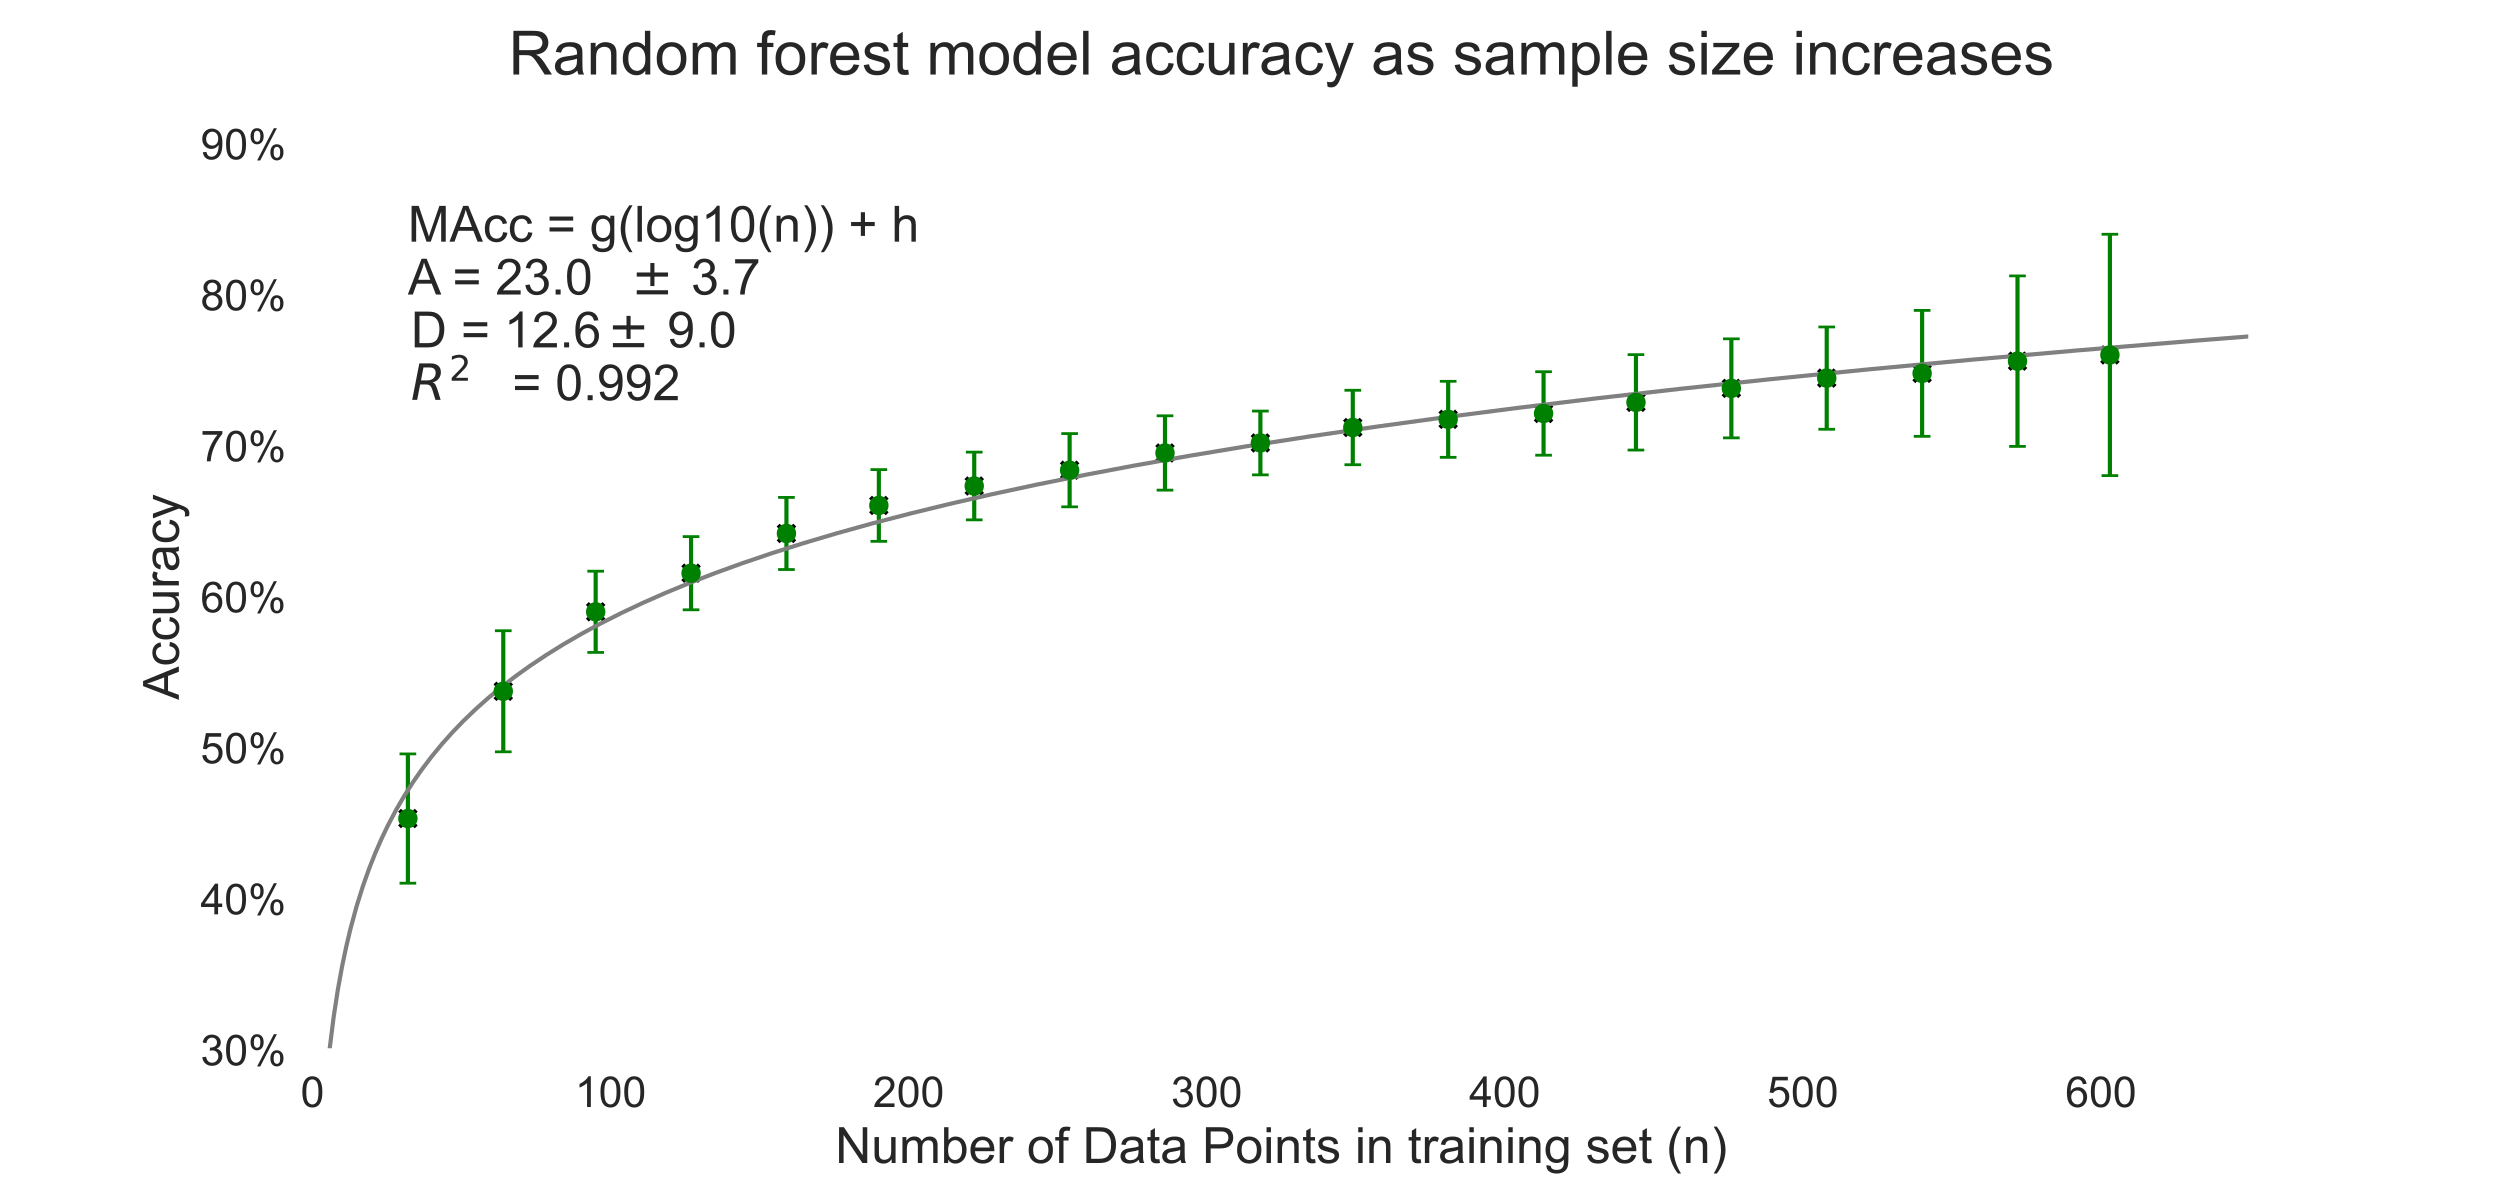 <?xml version="1.0" encoding="utf-8" standalone="no"?>
<!DOCTYPE svg PUBLIC "-//W3C//DTD SVG 1.1//EN"
  "http://www.w3.org/Graphics/SVG/1.1/DTD/svg11.dtd">
<!-- Created with matplotlib (https://matplotlib.org/) -->
<svg height="432pt" version="1.1" viewBox="0 0 900 432" width="900pt" xmlns="http://www.w3.org/2000/svg" xmlns:xlink="http://www.w3.org/1999/xlink">
 <defs>
  <style type="text/css">*{stroke-linecap:butt;stroke-linejoin:round;}</style>
 </defs>
 <g id="figure_1">
  <g id="patch_1">
   <path d="M 0 432 
L 900 432 
L 900 0 
L 0 0 
z
" style="fill:#ffffff;"/>
  </g>
  <g id="axes_1">
   <g id="patch_2">
    <path d="M 112.5 378 
L 810 378 
L 810 51.84 
L 112.5 51.84 
z
" style="fill:#ffffff;"/>
   </g>
   <g id="matplotlib.axis_1">
    <g id="xtick_1">
     <g id="line2d_1">
      <path clip-path="url(#p3b1309881a)" d="M 112.5 378 
L 112.5 51.84 
" style="fill:none;stroke:#ffffff;stroke-linecap:round;"/>
     </g>
     <g id="text_1">
      <!-- 0 -->
      <g style="fill:#262626;" transform="translate(108.218 398.523)scale(0.154 -0.154)">
       <defs>
        <path d="M 4.156 35.297 
Q 4.156 48 6.766 55.734 
Q 9.375 63.484 14.516 67.672 
Q 19.672 71.875 27.484 71.875 
Q 33.25 71.875 37.594 69.547 
Q 41.938 67.234 44.766 62.859 
Q 47.609 58.5 49.219 52.219 
Q 50.828 45.953 50.828 35.297 
Q 50.828 22.703 48.234 14.969 
Q 45.656 7.234 40.5 3 
Q 35.359 -1.219 27.484 -1.219 
Q 17.141 -1.219 11.234 6.203 
Q 4.156 15.141 4.156 35.297 
z
M 13.188 35.297 
Q 13.188 17.672 17.312 11.828 
Q 21.438 6 27.484 6 
Q 33.547 6 37.672 11.859 
Q 41.797 17.719 41.797 35.297 
Q 41.797 52.984 37.672 58.781 
Q 33.547 64.594 27.391 64.594 
Q 21.344 64.594 17.719 59.469 
Q 13.188 52.938 13.188 35.297 
z
" id="ArialMT-48"/>
       </defs>
       <use xlink:href="#ArialMT-48"/>
      </g>
     </g>
    </g>
    <g id="xtick_2">
     <g id="line2d_2">
      <path clip-path="url(#p3b1309881a)" d="M 219.808 378 
L 219.808 51.84 
" style="fill:none;stroke:#ffffff;stroke-linecap:round;"/>
     </g>
     <g id="text_2">
      <!-- 100 -->
      <g style="fill:#262626;" transform="translate(206.962 398.523)scale(0.154 -0.154)">
       <defs>
        <path d="M 37.25 0 
L 28.469 0 
L 28.469 56 
Q 25.297 52.984 20.141 49.953 
Q 14.984 46.922 10.891 45.406 
L 10.891 53.906 
Q 18.266 57.375 23.781 62.297 
Q 29.297 67.234 31.594 71.875 
L 37.25 71.875 
z
" id="ArialMT-49"/>
       </defs>
       <use xlink:href="#ArialMT-49"/>
       <use x="55.615" xlink:href="#ArialMT-48"/>
       <use x="111.23" xlink:href="#ArialMT-48"/>
      </g>
     </g>
    </g>
    <g id="xtick_3">
     <g id="line2d_3">
      <path clip-path="url(#p3b1309881a)" d="M 327.115 378 
L 327.115 51.84 
" style="fill:none;stroke:#ffffff;stroke-linecap:round;"/>
     </g>
     <g id="text_3">
      <!-- 200 -->
      <g style="fill:#262626;" transform="translate(314.27 398.523)scale(0.154 -0.154)">
       <defs>
        <path d="M 50.344 8.453 
L 50.344 0 
L 3.031 0 
Q 2.938 3.172 4.047 6.109 
Q 5.859 10.938 9.828 15.625 
Q 13.812 20.312 21.344 26.469 
Q 33.016 36.031 37.109 41.625 
Q 41.219 47.219 41.219 52.203 
Q 41.219 57.422 37.469 61 
Q 33.734 64.594 27.734 64.594 
Q 21.391 64.594 17.578 60.781 
Q 13.766 56.984 13.719 50.25 
L 4.688 51.172 
Q 5.609 61.281 11.656 66.578 
Q 17.719 71.875 27.938 71.875 
Q 38.234 71.875 44.234 66.156 
Q 50.25 60.453 50.25 52 
Q 50.25 47.703 48.484 43.547 
Q 46.734 39.406 42.656 34.812 
Q 38.578 30.219 29.109 22.219 
Q 21.188 15.578 18.938 13.203 
Q 16.703 10.844 15.234 8.453 
z
" id="ArialMT-50"/>
       </defs>
       <use xlink:href="#ArialMT-50"/>
       <use x="55.615" xlink:href="#ArialMT-48"/>
       <use x="111.23" xlink:href="#ArialMT-48"/>
      </g>
     </g>
    </g>
    <g id="xtick_4">
     <g id="line2d_4">
      <path clip-path="url(#p3b1309881a)" d="M 434.423 378 
L 434.423 51.84 
" style="fill:none;stroke:#ffffff;stroke-linecap:round;"/>
     </g>
     <g id="text_4">
      <!-- 300 -->
      <g style="fill:#262626;" transform="translate(421.577 398.523)scale(0.154 -0.154)">
       <defs>
        <path d="M 4.203 18.891 
L 12.984 20.062 
Q 14.5 12.594 18.141 9.297 
Q 21.781 6 27 6 
Q 33.203 6 37.469 10.297 
Q 41.75 14.594 41.75 20.953 
Q 41.75 27 37.797 30.922 
Q 33.844 34.859 27.734 34.859 
Q 25.25 34.859 21.531 33.891 
L 22.516 41.609 
Q 23.391 41.5 23.922 41.5 
Q 29.547 41.5 34.031 44.422 
Q 38.531 47.359 38.531 53.469 
Q 38.531 58.297 35.25 61.469 
Q 31.984 64.656 26.812 64.656 
Q 21.688 64.656 18.266 61.422 
Q 14.844 58.203 13.875 51.766 
L 5.078 53.328 
Q 6.688 62.156 12.391 67.016 
Q 18.109 71.875 26.609 71.875 
Q 32.469 71.875 37.391 69.359 
Q 42.328 66.844 44.938 62.5 
Q 47.562 58.156 47.562 53.266 
Q 47.562 48.641 45.062 44.828 
Q 42.578 41.016 37.703 38.766 
Q 44.047 37.312 47.562 32.688 
Q 51.078 28.078 51.078 21.141 
Q 51.078 11.766 44.234 5.25 
Q 37.406 -1.266 26.953 -1.266 
Q 17.531 -1.266 11.297 4.344 
Q 5.078 9.969 4.203 18.891 
z
" id="ArialMT-51"/>
       </defs>
       <use xlink:href="#ArialMT-51"/>
       <use x="55.615" xlink:href="#ArialMT-48"/>
       <use x="111.23" xlink:href="#ArialMT-48"/>
      </g>
     </g>
    </g>
    <g id="xtick_5">
     <g id="line2d_5">
      <path clip-path="url(#p3b1309881a)" d="M 541.731 378 
L 541.731 51.84 
" style="fill:none;stroke:#ffffff;stroke-linecap:round;"/>
     </g>
     <g id="text_5">
      <!-- 400 -->
      <g style="fill:#262626;" transform="translate(528.885 398.523)scale(0.154 -0.154)">
       <defs>
        <path d="M 32.328 0 
L 32.328 17.141 
L 1.266 17.141 
L 1.266 25.203 
L 33.938 71.578 
L 41.109 71.578 
L 41.109 25.203 
L 50.781 25.203 
L 50.781 17.141 
L 41.109 17.141 
L 41.109 0 
z
M 32.328 25.203 
L 32.328 57.469 
L 9.906 25.203 
z
" id="ArialMT-52"/>
       </defs>
       <use xlink:href="#ArialMT-52"/>
       <use x="55.615" xlink:href="#ArialMT-48"/>
       <use x="111.23" xlink:href="#ArialMT-48"/>
      </g>
     </g>
    </g>
    <g id="xtick_6">
     <g id="line2d_6">
      <path clip-path="url(#p3b1309881a)" d="M 649.038 378 
L 649.038 51.84 
" style="fill:none;stroke:#ffffff;stroke-linecap:round;"/>
     </g>
     <g id="text_6">
      <!-- 500 -->
      <g style="fill:#262626;" transform="translate(636.193 398.523)scale(0.154 -0.154)">
       <defs>
        <path d="M 4.156 18.75 
L 13.375 19.531 
Q 14.406 12.797 18.141 9.391 
Q 21.875 6 27.156 6 
Q 33.5 6 37.891 10.781 
Q 42.281 15.578 42.281 23.484 
Q 42.281 31 38.062 35.344 
Q 33.844 39.703 27 39.703 
Q 22.75 39.703 19.328 37.766 
Q 15.922 35.844 13.969 32.766 
L 5.719 33.844 
L 12.641 70.609 
L 48.25 70.609 
L 48.25 62.203 
L 19.672 62.203 
L 15.828 42.969 
Q 22.266 47.469 29.344 47.469 
Q 38.719 47.469 45.156 40.969 
Q 51.609 34.469 51.609 24.266 
Q 51.609 14.547 45.953 7.469 
Q 39.062 -1.219 27.156 -1.219 
Q 17.391 -1.219 11.203 4.25 
Q 5.031 9.719 4.156 18.75 
z
" id="ArialMT-53"/>
       </defs>
       <use xlink:href="#ArialMT-53"/>
       <use x="55.615" xlink:href="#ArialMT-48"/>
       <use x="111.23" xlink:href="#ArialMT-48"/>
      </g>
     </g>
    </g>
    <g id="xtick_7">
     <g id="line2d_7">
      <path clip-path="url(#p3b1309881a)" d="M 756.346 378 
L 756.346 51.84 
" style="fill:none;stroke:#ffffff;stroke-linecap:round;"/>
     </g>
     <g id="text_7">
      <!-- 600 -->
      <g style="fill:#262626;" transform="translate(743.5 398.523)scale(0.154 -0.154)">
       <defs>
        <path d="M 49.75 54.047 
L 41.016 53.375 
Q 39.844 58.547 37.703 60.891 
Q 34.125 64.656 28.906 64.656 
Q 24.703 64.656 21.531 62.312 
Q 17.391 59.281 14.984 53.469 
Q 12.594 47.656 12.5 36.922 
Q 15.672 41.75 20.266 44.094 
Q 24.859 46.438 29.891 46.438 
Q 38.672 46.438 44.844 39.969 
Q 51.031 33.5 51.031 23.25 
Q 51.031 16.5 48.125 10.719 
Q 45.219 4.938 40.141 1.859 
Q 35.062 -1.219 28.609 -1.219 
Q 17.625 -1.219 10.688 6.859 
Q 3.766 14.938 3.766 33.5 
Q 3.766 54.25 11.422 63.672 
Q 18.109 71.875 29.438 71.875 
Q 37.891 71.875 43.281 67.141 
Q 48.688 62.406 49.75 54.047 
z
M 13.875 23.188 
Q 13.875 18.656 15.797 14.5 
Q 17.719 10.359 21.188 8.172 
Q 24.656 6 28.469 6 
Q 34.031 6 38.031 10.484 
Q 42.047 14.984 42.047 22.703 
Q 42.047 30.125 38.078 34.391 
Q 34.125 38.672 28.125 38.672 
Q 22.172 38.672 18.016 34.391 
Q 13.875 30.125 13.875 23.188 
z
" id="ArialMT-54"/>
       </defs>
       <use xlink:href="#ArialMT-54"/>
       <use x="55.615" xlink:href="#ArialMT-48"/>
       <use x="111.23" xlink:href="#ArialMT-48"/>
      </g>
     </g>
    </g>
    <g id="text_8">
     <!-- Number of Data Points in training set (n) -->
     <g style="fill:#262626;" transform="translate(300.689 418.687)scale(0.18 -0.18)">
      <defs>
       <path d="M 7.625 0 
L 7.625 71.578 
L 17.328 71.578 
L 54.938 15.375 
L 54.938 71.578 
L 64.016 71.578 
L 64.016 0 
L 54.297 0 
L 16.703 56.25 
L 16.703 0 
z
" id="ArialMT-78"/>
       <path d="M 40.578 0 
L 40.578 7.625 
Q 34.516 -1.172 24.125 -1.172 
Q 19.531 -1.172 15.547 0.578 
Q 11.578 2.344 9.641 5 
Q 7.719 7.672 6.938 11.531 
Q 6.391 14.109 6.391 19.734 
L 6.391 51.859 
L 15.188 51.859 
L 15.188 23.094 
Q 15.188 16.219 15.719 13.812 
Q 16.547 10.359 19.234 8.375 
Q 21.922 6.391 25.875 6.391 
Q 29.828 6.391 33.297 8.422 
Q 36.766 10.453 38.203 13.938 
Q 39.656 17.438 39.656 24.078 
L 39.656 51.859 
L 48.438 51.859 
L 48.438 0 
z
" id="ArialMT-117"/>
       <path d="M 6.594 0 
L 6.594 51.859 
L 14.453 51.859 
L 14.453 44.578 
Q 16.891 48.391 20.938 50.703 
Q 25 53.031 30.172 53.031 
Q 35.938 53.031 39.625 50.641 
Q 43.312 48.25 44.828 43.953 
Q 50.984 53.031 60.844 53.031 
Q 68.562 53.031 72.703 48.75 
Q 76.859 44.484 76.859 35.594 
L 76.859 0 
L 68.109 0 
L 68.109 32.672 
Q 68.109 37.938 67.25 40.25 
Q 66.406 42.578 64.156 43.984 
Q 61.922 45.406 58.891 45.406 
Q 53.422 45.406 49.797 41.766 
Q 46.188 38.141 46.188 30.125 
L 46.188 0 
L 37.406 0 
L 37.406 33.688 
Q 37.406 39.547 35.25 42.469 
Q 33.109 45.406 28.219 45.406 
Q 24.516 45.406 21.359 43.453 
Q 18.219 41.5 16.797 37.734 
Q 15.375 33.984 15.375 26.906 
L 15.375 0 
z
" id="ArialMT-109"/>
       <path d="M 14.703 0 
L 6.547 0 
L 6.547 71.578 
L 15.328 71.578 
L 15.328 46.047 
Q 20.906 53.031 29.547 53.031 
Q 34.328 53.031 38.594 51.094 
Q 42.875 49.172 45.625 45.672 
Q 48.391 42.188 49.953 37.25 
Q 51.516 32.328 51.516 26.703 
Q 51.516 13.375 44.922 6.094 
Q 38.328 -1.172 29.109 -1.172 
Q 19.922 -1.172 14.703 6.5 
z
M 14.594 26.312 
Q 14.594 17 17.141 12.844 
Q 21.297 6.062 28.375 6.062 
Q 34.125 6.062 38.328 11.062 
Q 42.531 16.062 42.531 25.984 
Q 42.531 36.141 38.5 40.969 
Q 34.469 45.797 28.766 45.797 
Q 23 45.797 18.797 40.797 
Q 14.594 35.797 14.594 26.312 
z
" id="ArialMT-98"/>
       <path d="M 42.094 16.703 
L 51.172 15.578 
Q 49.031 7.625 43.219 3.219 
Q 37.406 -1.172 28.375 -1.172 
Q 17 -1.172 10.328 5.828 
Q 3.656 12.844 3.656 25.484 
Q 3.656 38.578 10.391 45.797 
Q 17.141 53.031 27.875 53.031 
Q 38.281 53.031 44.875 45.953 
Q 51.469 38.875 51.469 26.031 
Q 51.469 25.25 51.422 23.688 
L 12.75 23.688 
Q 13.234 15.141 17.578 10.594 
Q 21.922 6.062 28.422 6.062 
Q 33.25 6.062 36.672 8.594 
Q 40.094 11.141 42.094 16.703 
z
M 13.234 30.906 
L 42.188 30.906 
Q 41.609 37.453 38.875 40.719 
Q 34.672 45.797 27.984 45.797 
Q 21.922 45.797 17.797 41.75 
Q 13.672 37.703 13.234 30.906 
z
" id="ArialMT-101"/>
       <path d="M 6.5 0 
L 6.5 51.859 
L 14.406 51.859 
L 14.406 44 
Q 17.438 49.516 20 51.266 
Q 22.562 53.031 25.641 53.031 
Q 30.078 53.031 34.672 50.203 
L 31.641 42.047 
Q 28.422 43.953 25.203 43.953 
Q 22.312 43.953 20.016 42.219 
Q 17.719 40.484 16.75 37.406 
Q 15.281 32.719 15.281 27.156 
L 15.281 0 
z
" id="ArialMT-114"/>
       <path id="ArialMT-32"/>
       <path d="M 3.328 25.922 
Q 3.328 40.328 11.328 47.266 
Q 18.016 53.031 27.641 53.031 
Q 38.328 53.031 45.109 46.016 
Q 51.906 39.016 51.906 26.656 
Q 51.906 16.656 48.906 10.906 
Q 45.906 5.172 40.156 2 
Q 34.422 -1.172 27.641 -1.172 
Q 16.75 -1.172 10.031 5.812 
Q 3.328 12.797 3.328 25.922 
z
M 12.359 25.922 
Q 12.359 15.969 16.703 11.016 
Q 21.047 6.062 27.641 6.062 
Q 34.188 6.062 38.531 11.031 
Q 42.875 16.016 42.875 26.219 
Q 42.875 35.844 38.5 40.797 
Q 34.125 45.75 27.641 45.75 
Q 21.047 45.75 16.703 40.812 
Q 12.359 35.891 12.359 25.922 
z
" id="ArialMT-111"/>
       <path d="M 8.688 0 
L 8.688 45.016 
L 0.922 45.016 
L 0.922 51.859 
L 8.688 51.859 
L 8.688 57.375 
Q 8.688 62.594 9.625 65.141 
Q 10.891 68.562 14.078 70.672 
Q 17.281 72.797 23.047 72.797 
Q 26.766 72.797 31.25 71.922 
L 29.938 64.266 
Q 27.203 64.75 24.75 64.75 
Q 20.75 64.75 19.094 63.031 
Q 17.438 61.328 17.438 56.641 
L 17.438 51.859 
L 27.547 51.859 
L 27.547 45.016 
L 17.438 45.016 
L 17.438 0 
z
" id="ArialMT-102"/>
       <path d="M 7.719 0 
L 7.719 71.578 
L 32.375 71.578 
Q 40.719 71.578 45.125 70.562 
Q 51.266 69.141 55.609 65.438 
Q 61.281 60.641 64.078 53.188 
Q 66.891 45.75 66.891 36.188 
Q 66.891 28.031 64.984 21.734 
Q 63.094 15.438 60.109 11.297 
Q 57.125 7.172 53.578 4.797 
Q 50.047 2.438 45.047 1.219 
Q 40.047 0 33.547 0 
z
M 17.188 8.453 
L 32.469 8.453 
Q 39.547 8.453 43.578 9.766 
Q 47.609 11.078 50 13.484 
Q 53.375 16.844 55.25 22.531 
Q 57.125 28.219 57.125 36.328 
Q 57.125 47.562 53.438 53.594 
Q 49.75 59.625 44.484 61.672 
Q 40.672 63.141 32.234 63.141 
L 17.188 63.141 
z
" id="ArialMT-68"/>
       <path d="M 40.438 6.391 
Q 35.547 2.25 31.031 0.531 
Q 26.516 -1.172 21.344 -1.172 
Q 12.797 -1.172 8.203 3 
Q 3.609 7.172 3.609 13.672 
Q 3.609 17.484 5.344 20.625 
Q 7.078 23.781 9.891 25.688 
Q 12.703 27.594 16.219 28.562 
Q 18.797 29.25 24.031 29.891 
Q 34.672 31.156 39.703 32.906 
Q 39.75 34.719 39.75 35.203 
Q 39.75 40.578 37.25 42.781 
Q 33.891 45.75 27.25 45.75 
Q 21.047 45.75 18.094 43.578 
Q 15.141 41.406 13.719 35.891 
L 5.125 37.062 
Q 6.297 42.578 8.984 45.969 
Q 11.672 49.359 16.75 51.188 
Q 21.828 53.031 28.516 53.031 
Q 35.156 53.031 39.297 51.469 
Q 43.453 49.906 45.406 47.531 
Q 47.359 45.172 48.141 41.547 
Q 48.578 39.312 48.578 33.453 
L 48.578 21.734 
Q 48.578 9.469 49.141 6.219 
Q 49.703 2.984 51.375 0 
L 42.188 0 
Q 40.828 2.734 40.438 6.391 
z
M 39.703 26.031 
Q 34.906 24.078 25.344 22.703 
Q 19.922 21.922 17.672 20.938 
Q 15.438 19.969 14.203 18.094 
Q 12.984 16.219 12.984 13.922 
Q 12.984 10.406 15.641 8.062 
Q 18.312 5.719 23.438 5.719 
Q 28.516 5.719 32.469 7.938 
Q 36.422 10.156 38.281 14.016 
Q 39.703 17 39.703 22.797 
z
" id="ArialMT-97"/>
       <path d="M 25.781 7.859 
L 27.047 0.094 
Q 23.344 -0.688 20.406 -0.688 
Q 15.625 -0.688 12.984 0.828 
Q 10.359 2.344 9.281 4.812 
Q 8.203 7.281 8.203 15.188 
L 8.203 45.016 
L 1.766 45.016 
L 1.766 51.859 
L 8.203 51.859 
L 8.203 64.703 
L 16.938 69.969 
L 16.938 51.859 
L 25.781 51.859 
L 25.781 45.016 
L 16.938 45.016 
L 16.938 14.703 
Q 16.938 10.938 17.406 9.859 
Q 17.875 8.797 18.922 8.156 
Q 19.969 7.516 21.922 7.516 
Q 23.391 7.516 25.781 7.859 
z
" id="ArialMT-116"/>
       <path d="M 7.719 0 
L 7.719 71.578 
L 34.719 71.578 
Q 41.844 71.578 45.609 70.906 
Q 50.875 70.016 54.438 67.547 
Q 58.016 65.094 60.188 60.641 
Q 62.359 56.203 62.359 50.875 
Q 62.359 41.75 56.547 35.422 
Q 50.734 29.109 35.547 29.109 
L 17.188 29.109 
L 17.188 0 
z
M 17.188 37.547 
L 35.688 37.547 
Q 44.875 37.547 48.734 40.969 
Q 52.594 44.391 52.594 50.594 
Q 52.594 55.078 50.312 58.266 
Q 48.047 61.469 44.344 62.5 
Q 41.938 63.141 35.5 63.141 
L 17.188 63.141 
z
" id="ArialMT-80"/>
       <path d="M 6.641 61.469 
L 6.641 71.578 
L 15.438 71.578 
L 15.438 61.469 
z
M 6.641 0 
L 6.641 51.859 
L 15.438 51.859 
L 15.438 0 
z
" id="ArialMT-105"/>
       <path d="M 6.594 0 
L 6.594 51.859 
L 14.5 51.859 
L 14.5 44.484 
Q 20.219 53.031 31 53.031 
Q 35.688 53.031 39.625 51.344 
Q 43.562 49.656 45.516 46.922 
Q 47.469 44.188 48.25 40.438 
Q 48.734 37.984 48.734 31.891 
L 48.734 0 
L 39.938 0 
L 39.938 31.547 
Q 39.938 36.922 38.906 39.578 
Q 37.891 42.234 35.281 43.812 
Q 32.672 45.406 29.156 45.406 
Q 23.531 45.406 19.453 41.844 
Q 15.375 38.281 15.375 28.328 
L 15.375 0 
z
" id="ArialMT-110"/>
       <path d="M 3.078 15.484 
L 11.766 16.844 
Q 12.5 11.625 15.844 8.844 
Q 19.188 6.062 25.203 6.062 
Q 31.25 6.062 34.172 8.516 
Q 37.109 10.984 37.109 14.312 
Q 37.109 17.281 34.516 19 
Q 32.719 20.172 25.531 21.969 
Q 15.875 24.422 12.141 26.203 
Q 8.406 27.984 6.469 31.125 
Q 4.547 34.281 4.547 38.094 
Q 4.547 41.547 6.125 44.5 
Q 7.719 47.469 10.453 49.422 
Q 12.5 50.922 16.031 51.969 
Q 19.578 53.031 23.641 53.031 
Q 29.734 53.031 34.344 51.266 
Q 38.969 49.516 41.156 46.5 
Q 43.359 43.5 44.188 38.484 
L 35.594 37.312 
Q 35.016 41.312 32.203 43.547 
Q 29.391 45.797 24.266 45.797 
Q 18.219 45.797 15.625 43.797 
Q 13.031 41.797 13.031 39.109 
Q 13.031 37.406 14.109 36.031 
Q 15.188 34.625 17.484 33.688 
Q 18.797 33.203 25.25 31.453 
Q 34.578 28.953 38.25 27.359 
Q 41.938 25.781 44.031 22.75 
Q 46.141 19.734 46.141 15.234 
Q 46.141 10.844 43.578 6.953 
Q 41.016 3.078 36.172 0.953 
Q 31.344 -1.172 25.25 -1.172 
Q 15.141 -1.172 9.844 3.031 
Q 4.547 7.234 3.078 15.484 
z
" id="ArialMT-115"/>
       <path d="M 4.984 -4.297 
L 13.531 -5.562 
Q 14.062 -9.516 16.5 -11.328 
Q 19.781 -13.766 25.438 -13.766 
Q 31.547 -13.766 34.859 -11.328 
Q 38.188 -8.891 39.359 -4.5 
Q 40.047 -1.812 39.984 6.781 
Q 34.234 0 25.641 0 
Q 14.938 0 9.078 7.719 
Q 3.219 15.438 3.219 26.219 
Q 3.219 33.641 5.906 39.906 
Q 8.594 46.188 13.688 49.609 
Q 18.797 53.031 25.688 53.031 
Q 34.859 53.031 40.828 45.609 
L 40.828 51.859 
L 48.922 51.859 
L 48.922 7.031 
Q 48.922 -5.078 46.453 -10.125 
Q 44 -15.188 38.641 -18.109 
Q 33.297 -21.047 25.484 -21.047 
Q 16.219 -21.047 10.5 -16.875 
Q 4.781 -12.703 4.984 -4.297 
z
M 12.25 26.859 
Q 12.25 16.656 16.297 11.969 
Q 20.359 7.281 26.469 7.281 
Q 32.516 7.281 36.609 11.938 
Q 40.719 16.609 40.719 26.562 
Q 40.719 36.078 36.5 40.906 
Q 32.281 45.75 26.312 45.75 
Q 20.453 45.75 16.344 40.984 
Q 12.25 36.234 12.25 26.859 
z
" id="ArialMT-103"/>
       <path d="M 23.391 -21.047 
Q 16.109 -11.859 11.078 0.438 
Q 6.062 12.75 6.062 25.922 
Q 6.062 37.547 9.812 48.188 
Q 14.203 60.547 23.391 72.797 
L 29.688 72.797 
Q 23.781 62.641 21.875 58.297 
Q 18.891 51.562 17.188 44.234 
Q 15.094 35.109 15.094 25.875 
Q 15.094 2.391 29.688 -21.047 
z
" id="ArialMT-40"/>
       <path d="M 12.359 -21.047 
L 6.062 -21.047 
Q 20.656 2.391 20.656 25.875 
Q 20.656 35.062 18.562 44.094 
Q 16.891 51.422 13.922 58.156 
Q 12.016 62.547 6.062 72.797 
L 12.359 72.797 
Q 21.531 60.547 25.922 48.188 
Q 29.688 37.547 29.688 25.922 
Q 29.688 12.75 24.625 0.438 
Q 19.578 -11.859 12.359 -21.047 
z
" id="ArialMT-41"/>
      </defs>
      <use xlink:href="#ArialMT-78"/>
      <use x="72.217" xlink:href="#ArialMT-117"/>
      <use x="127.832" xlink:href="#ArialMT-109"/>
      <use x="211.133" xlink:href="#ArialMT-98"/>
      <use x="266.748" xlink:href="#ArialMT-101"/>
      <use x="322.363" xlink:href="#ArialMT-114"/>
      <use x="355.664" xlink:href="#ArialMT-32"/>
      <use x="383.447" xlink:href="#ArialMT-111"/>
      <use x="439.062" xlink:href="#ArialMT-102"/>
      <use x="466.846" xlink:href="#ArialMT-32"/>
      <use x="494.629" xlink:href="#ArialMT-68"/>
      <use x="566.846" xlink:href="#ArialMT-97"/>
      <use x="622.461" xlink:href="#ArialMT-116"/>
      <use x="650.244" xlink:href="#ArialMT-97"/>
      <use x="705.859" xlink:href="#ArialMT-32"/>
      <use x="733.643" xlink:href="#ArialMT-80"/>
      <use x="800.342" xlink:href="#ArialMT-111"/>
      <use x="855.957" xlink:href="#ArialMT-105"/>
      <use x="878.174" xlink:href="#ArialMT-110"/>
      <use x="933.789" xlink:href="#ArialMT-116"/>
      <use x="961.572" xlink:href="#ArialMT-115"/>
      <use x="1011.572" xlink:href="#ArialMT-32"/>
      <use x="1039.355" xlink:href="#ArialMT-105"/>
      <use x="1061.572" xlink:href="#ArialMT-110"/>
      <use x="1117.188" xlink:href="#ArialMT-32"/>
      <use x="1144.971" xlink:href="#ArialMT-116"/>
      <use x="1172.754" xlink:href="#ArialMT-114"/>
      <use x="1206.055" xlink:href="#ArialMT-97"/>
      <use x="1261.67" xlink:href="#ArialMT-105"/>
      <use x="1283.887" xlink:href="#ArialMT-110"/>
      <use x="1339.502" xlink:href="#ArialMT-105"/>
      <use x="1361.719" xlink:href="#ArialMT-110"/>
      <use x="1417.334" xlink:href="#ArialMT-103"/>
      <use x="1472.949" xlink:href="#ArialMT-32"/>
      <use x="1500.732" xlink:href="#ArialMT-115"/>
      <use x="1550.732" xlink:href="#ArialMT-101"/>
      <use x="1606.348" xlink:href="#ArialMT-116"/>
      <use x="1634.131" xlink:href="#ArialMT-32"/>
      <use x="1661.914" xlink:href="#ArialMT-40"/>
      <use x="1695.215" xlink:href="#ArialMT-110"/>
      <use x="1750.83" xlink:href="#ArialMT-41"/>
     </g>
    </g>
   </g>
   <g id="matplotlib.axis_2">
    <g id="ytick_1">
     <g id="line2d_8">
      <path clip-path="url(#p3b1309881a)" d="M 112.5 378 
L 810 378 
" style="fill:none;stroke:#ffffff;stroke-linecap:round;"/>
     </g>
     <g id="text_9">
      <!-- 30% -->
      <g style="fill:#262626;" transform="translate(72.178 383.512)scale(0.154 -0.154)">
       <defs>
        <path d="M 5.812 54.391 
Q 5.812 62.062 9.672 67.422 
Q 13.531 72.797 20.844 72.797 
Q 27.594 72.797 32 67.984 
Q 36.422 63.188 36.422 53.859 
Q 36.422 44.781 31.953 39.875 
Q 27.484 34.969 20.953 34.969 
Q 14.453 34.969 10.125 39.797 
Q 5.812 44.625 5.812 54.391 
z
M 21.094 66.75 
Q 17.828 66.75 15.656 63.906 
Q 13.484 61.078 13.484 53.516 
Q 13.484 46.625 15.672 43.812 
Q 17.875 41.016 21.094 41.016 
Q 24.422 41.016 26.594 43.844 
Q 28.766 46.688 28.766 54.203 
Q 28.766 61.141 26.562 63.938 
Q 24.359 66.75 21.094 66.75 
z
M 21.141 -2.641 
L 60.297 72.797 
L 67.438 72.797 
L 28.422 -2.641 
z
M 52.094 16.797 
Q 52.094 24.516 55.953 29.859 
Q 59.812 35.203 67.188 35.203 
Q 73.922 35.203 78.344 30.391 
Q 82.766 25.594 82.766 16.266 
Q 82.766 7.172 78.297 2.266 
Q 73.828 -2.641 67.234 -2.641 
Q 60.75 -2.641 56.422 2.219 
Q 52.094 7.078 52.094 16.797 
z
M 67.438 29.156 
Q 64.109 29.156 61.938 26.312 
Q 59.766 23.484 59.766 15.922 
Q 59.766 9.078 61.953 6.25 
Q 64.156 3.422 67.391 3.422 
Q 70.75 3.422 72.922 6.25 
Q 75.094 9.078 75.094 16.609 
Q 75.094 23.531 72.891 26.344 
Q 70.703 29.156 67.438 29.156 
z
" id="ArialMT-37"/>
       </defs>
       <use xlink:href="#ArialMT-51"/>
       <use x="55.615" xlink:href="#ArialMT-48"/>
       <use x="111.23" xlink:href="#ArialMT-37"/>
      </g>
     </g>
    </g>
    <g id="ytick_2">
     <g id="line2d_9">
      <path clip-path="url(#p3b1309881a)" d="M 112.5 323.64 
L 810 323.64 
" style="fill:none;stroke:#ffffff;stroke-linecap:round;"/>
     </g>
     <g id="text_10">
      <!-- 40% -->
      <g style="fill:#262626;" transform="translate(72.178 329.152)scale(0.154 -0.154)">
       <use xlink:href="#ArialMT-52"/>
       <use x="55.615" xlink:href="#ArialMT-48"/>
       <use x="111.23" xlink:href="#ArialMT-37"/>
      </g>
     </g>
    </g>
    <g id="ytick_3">
     <g id="line2d_10">
      <path clip-path="url(#p3b1309881a)" d="M 112.5 269.28 
L 810 269.28 
" style="fill:none;stroke:#ffffff;stroke-linecap:round;"/>
     </g>
     <g id="text_11">
      <!-- 50% -->
      <g style="fill:#262626;" transform="translate(72.178 274.792)scale(0.154 -0.154)">
       <use xlink:href="#ArialMT-53"/>
       <use x="55.615" xlink:href="#ArialMT-48"/>
       <use x="111.23" xlink:href="#ArialMT-37"/>
      </g>
     </g>
    </g>
    <g id="ytick_4">
     <g id="line2d_11">
      <path clip-path="url(#p3b1309881a)" d="M 112.5 214.92 
L 810 214.92 
" style="fill:none;stroke:#ffffff;stroke-linecap:round;"/>
     </g>
     <g id="text_12">
      <!-- 60% -->
      <g style="fill:#262626;" transform="translate(72.178 220.432)scale(0.154 -0.154)">
       <use xlink:href="#ArialMT-54"/>
       <use x="55.615" xlink:href="#ArialMT-48"/>
       <use x="111.23" xlink:href="#ArialMT-37"/>
      </g>
     </g>
    </g>
    <g id="ytick_5">
     <g id="line2d_12">
      <path clip-path="url(#p3b1309881a)" d="M 112.5 160.56 
L 810 160.56 
" style="fill:none;stroke:#ffffff;stroke-linecap:round;"/>
     </g>
     <g id="text_13">
      <!-- 70% -->
      <g style="fill:#262626;" transform="translate(72.178 166.072)scale(0.154 -0.154)">
       <defs>
        <path d="M 4.734 62.203 
L 4.734 70.656 
L 51.078 70.656 
L 51.078 63.812 
Q 44.234 56.547 37.516 44.484 
Q 30.812 32.422 27.156 19.672 
Q 24.516 10.688 23.781 0 
L 14.75 0 
Q 14.891 8.453 18.062 20.406 
Q 21.234 32.375 27.172 43.484 
Q 33.109 54.594 39.797 62.203 
z
" id="ArialMT-55"/>
       </defs>
       <use xlink:href="#ArialMT-55"/>
       <use x="55.615" xlink:href="#ArialMT-48"/>
       <use x="111.23" xlink:href="#ArialMT-37"/>
      </g>
     </g>
    </g>
    <g id="ytick_6">
     <g id="line2d_13">
      <path clip-path="url(#p3b1309881a)" d="M 112.5 106.2 
L 810 106.2 
" style="fill:none;stroke:#ffffff;stroke-linecap:round;"/>
     </g>
     <g id="text_14">
      <!-- 80% -->
      <g style="fill:#262626;" transform="translate(72.178 111.712)scale(0.154 -0.154)">
       <defs>
        <path d="M 17.672 38.812 
Q 12.203 40.828 9.562 44.531 
Q 6.938 48.25 6.938 53.422 
Q 6.938 61.234 12.547 66.547 
Q 18.172 71.875 27.484 71.875 
Q 36.859 71.875 42.578 66.422 
Q 48.297 60.984 48.297 53.172 
Q 48.297 48.188 45.672 44.5 
Q 43.062 40.828 37.75 38.812 
Q 44.344 36.672 47.781 31.875 
Q 51.219 27.094 51.219 20.453 
Q 51.219 11.281 44.719 5.031 
Q 38.234 -1.219 27.641 -1.219 
Q 17.047 -1.219 10.547 5.047 
Q 4.047 11.328 4.047 20.703 
Q 4.047 27.688 7.594 32.391 
Q 11.141 37.109 17.672 38.812 
z
M 15.922 53.719 
Q 15.922 48.641 19.188 45.406 
Q 22.469 42.188 27.688 42.188 
Q 32.766 42.188 36.016 45.375 
Q 39.266 48.578 39.266 53.219 
Q 39.266 58.062 35.906 61.359 
Q 32.562 64.656 27.594 64.656 
Q 22.562 64.656 19.234 61.422 
Q 15.922 58.203 15.922 53.719 
z
M 13.094 20.656 
Q 13.094 16.891 14.875 13.375 
Q 16.656 9.859 20.172 7.922 
Q 23.688 6 27.734 6 
Q 34.031 6 38.125 10.047 
Q 42.234 14.109 42.234 20.359 
Q 42.234 26.703 38.016 30.859 
Q 33.797 35.016 27.438 35.016 
Q 21.234 35.016 17.156 30.906 
Q 13.094 26.812 13.094 20.656 
z
" id="ArialMT-56"/>
       </defs>
       <use xlink:href="#ArialMT-56"/>
       <use x="55.615" xlink:href="#ArialMT-48"/>
       <use x="111.23" xlink:href="#ArialMT-37"/>
      </g>
     </g>
    </g>
    <g id="ytick_7">
     <g id="line2d_14">
      <path clip-path="url(#p3b1309881a)" d="M 112.5 51.84 
L 810 51.84 
" style="fill:none;stroke:#ffffff;stroke-linecap:round;"/>
     </g>
     <g id="text_15">
      <!-- 90% -->
      <g style="fill:#262626;" transform="translate(72.178 57.352)scale(0.154 -0.154)">
       <defs>
        <path d="M 5.469 16.547 
L 13.922 17.328 
Q 14.984 11.375 18.016 8.688 
Q 21.047 6 25.781 6 
Q 29.828 6 32.875 7.859 
Q 35.938 9.719 37.891 12.812 
Q 39.844 15.922 41.156 21.188 
Q 42.484 26.469 42.484 31.938 
Q 42.484 32.516 42.438 33.688 
Q 39.797 29.5 35.234 26.875 
Q 30.672 24.266 25.344 24.266 
Q 16.453 24.266 10.297 30.703 
Q 4.156 37.156 4.156 47.703 
Q 4.156 58.594 10.578 65.234 
Q 17 71.875 26.656 71.875 
Q 33.641 71.875 39.422 68.109 
Q 45.219 64.359 48.219 57.391 
Q 51.219 50.438 51.219 37.25 
Q 51.219 23.531 48.234 15.406 
Q 45.266 7.281 39.375 3.031 
Q 33.5 -1.219 25.594 -1.219 
Q 17.188 -1.219 11.859 3.438 
Q 6.547 8.109 5.469 16.547 
z
M 41.453 48.141 
Q 41.453 55.719 37.422 60.156 
Q 33.406 64.594 27.734 64.594 
Q 21.875 64.594 17.531 59.812 
Q 13.188 55.031 13.188 47.406 
Q 13.188 40.578 17.312 36.297 
Q 21.438 32.031 27.484 32.031 
Q 33.594 32.031 37.516 36.297 
Q 41.453 40.578 41.453 48.141 
z
" id="ArialMT-57"/>
       </defs>
       <use xlink:href="#ArialMT-57"/>
       <use x="55.615" xlink:href="#ArialMT-48"/>
       <use x="111.23" xlink:href="#ArialMT-37"/>
      </g>
     </g>
    </g>
    <g id="text_16">
     <!-- Accuracy -->
     <g style="fill:#262626;" transform="translate(64.39 251.93)rotate(-90)scale(0.18 -0.18)">
      <defs>
       <path d="M -0.141 0 
L 27.344 71.578 
L 37.547 71.578 
L 66.844 0 
L 56.062 0 
L 47.703 21.688 
L 17.781 21.688 
L 9.906 0 
z
M 20.516 29.391 
L 44.781 29.391 
L 37.312 49.219 
Q 33.891 58.25 32.234 64.062 
Q 30.859 57.172 28.375 50.391 
z
" id="ArialMT-65"/>
       <path d="M 40.438 19 
L 49.078 17.875 
Q 47.656 8.938 41.812 3.875 
Q 35.984 -1.172 27.484 -1.172 
Q 16.844 -1.172 10.375 5.781 
Q 3.906 12.75 3.906 25.734 
Q 3.906 34.125 6.688 40.422 
Q 9.469 46.734 15.156 49.875 
Q 20.844 53.031 27.547 53.031 
Q 35.984 53.031 41.359 48.75 
Q 46.734 44.484 48.25 36.625 
L 39.703 35.297 
Q 38.484 40.531 35.375 43.156 
Q 32.281 45.797 27.875 45.797 
Q 21.234 45.797 17.078 41.031 
Q 12.938 36.281 12.938 25.984 
Q 12.938 15.531 16.938 10.797 
Q 20.953 6.062 27.391 6.062 
Q 32.562 6.062 36.031 9.234 
Q 39.5 12.406 40.438 19 
z
" id="ArialMT-99"/>
       <path d="M 6.203 -19.969 
L 5.219 -11.719 
Q 8.109 -12.5 10.25 -12.5 
Q 13.188 -12.5 14.938 -11.516 
Q 16.703 -10.547 17.828 -8.797 
Q 18.656 -7.469 20.516 -2.25 
Q 20.75 -1.516 21.297 -0.094 
L 1.609 51.859 
L 11.078 51.859 
L 21.875 21.828 
Q 23.969 16.109 25.641 9.812 
Q 27.156 15.875 29.25 21.625 
L 40.328 51.859 
L 49.125 51.859 
L 29.391 -0.875 
Q 26.219 -9.422 24.469 -12.641 
Q 22.125 -17 19.094 -19.016 
Q 16.062 -21.047 11.859 -21.047 
Q 9.328 -21.047 6.203 -19.969 
z
" id="ArialMT-121"/>
      </defs>
      <use xlink:href="#ArialMT-65"/>
      <use x="66.699" xlink:href="#ArialMT-99"/>
      <use x="116.699" xlink:href="#ArialMT-99"/>
      <use x="166.699" xlink:href="#ArialMT-117"/>
      <use x="222.314" xlink:href="#ArialMT-114"/>
      <use x="255.615" xlink:href="#ArialMT-97"/>
      <use x="311.23" xlink:href="#ArialMT-99"/>
      <use x="361.23" xlink:href="#ArialMT-121"/>
     </g>
    </g>
   </g>
   <g id="PathCollection_1">
    <defs>
     <path d="M -3 3 
L 3 -3 
M -3 -3 
L 3 3 
" id="m624553578b" style="stroke:#000000;stroke-width:1.5;"/>
    </defs>
    <g clip-path="url(#p3b1309881a)">
     <use style="stroke:#000000;stroke-width:1.5;" x="146.838" xlink:href="#m624553578b" y="294.675"/>
     <use style="stroke:#000000;stroke-width:1.5;" x="181.177" xlink:href="#m624553578b" y="248.859"/>
     <use style="stroke:#000000;stroke-width:1.5;" x="214.442" xlink:href="#m624553578b" y="220.255"/>
     <use style="stroke:#000000;stroke-width:1.5;" x="248.781" xlink:href="#m624553578b" y="206.349"/>
     <use style="stroke:#000000;stroke-width:1.5;" x="283.119" xlink:href="#m624553578b" y="192.045"/>
     <use style="stroke:#000000;stroke-width:1.5;" x="316.385" xlink:href="#m624553578b" y="181.962"/>
     <use style="stroke:#000000;stroke-width:1.5;" x="350.723" xlink:href="#m624553578b" y="174.959"/>
     <use style="stroke:#000000;stroke-width:1.5;" x="385.062" xlink:href="#m624553578b" y="169.278"/>
     <use style="stroke:#000000;stroke-width:1.5;" x="419.4" xlink:href="#m624553578b" y="163.068"/>
     <use style="stroke:#000000;stroke-width:1.5;" x="453.738" xlink:href="#m624553578b" y="159.463"/>
     <use style="stroke:#000000;stroke-width:1.5;" x="487.004" xlink:href="#m624553578b" y="153.908"/>
     <use style="stroke:#000000;stroke-width:1.5;" x="521.342" xlink:href="#m624553578b" y="150.951"/>
     <use style="stroke:#000000;stroke-width:1.5;" x="555.681" xlink:href="#m624553578b" y="148.855"/>
     <use style="stroke:#000000;stroke-width:1.5;" x="588.946" xlink:href="#m624553578b" y="144.85"/>
     <use style="stroke:#000000;stroke-width:1.5;" x="623.285" xlink:href="#m624553578b" y="139.807"/>
     <use style="stroke:#000000;stroke-width:1.5;" x="657.623" xlink:href="#m624553578b" y="136.119"/>
     <use style="stroke:#000000;stroke-width:1.5;" x="691.962" xlink:href="#m624553578b" y="134.41"/>
     <use style="stroke:#000000;stroke-width:1.5;" x="726.3" xlink:href="#m624553578b" y="130.015"/>
     <use style="stroke:#000000;stroke-width:1.5;" x="759.565" xlink:href="#m624553578b" y="127.774"/>
    </g>
   </g>
   <g id="LineCollection_1">
    <path clip-path="url(#p3b1309881a)" d="M 146.838 317.948 
L 146.838 271.403 
" style="fill:none;stroke:#008000;stroke-width:1.5;"/>
    <path clip-path="url(#p3b1309881a)" d="M 181.177 270.659 
L 181.177 227.06 
" style="fill:none;stroke:#008000;stroke-width:1.5;"/>
    <path clip-path="url(#p3b1309881a)" d="M 214.442 234.874 
L 214.442 205.637 
" style="fill:none;stroke:#008000;stroke-width:1.5;"/>
    <path clip-path="url(#p3b1309881a)" d="M 248.781 219.529 
L 248.781 193.168 
" style="fill:none;stroke:#008000;stroke-width:1.5;"/>
    <path clip-path="url(#p3b1309881a)" d="M 283.119 205.035 
L 283.119 179.056 
" style="fill:none;stroke:#008000;stroke-width:1.5;"/>
    <path clip-path="url(#p3b1309881a)" d="M 316.385 194.873 
L 316.385 169.051 
" style="fill:none;stroke:#008000;stroke-width:1.5;"/>
    <path clip-path="url(#p3b1309881a)" d="M 350.723 187.152 
L 350.723 162.767 
" style="fill:none;stroke:#008000;stroke-width:1.5;"/>
    <path clip-path="url(#p3b1309881a)" d="M 385.062 182.46 
L 385.062 156.095 
" style="fill:none;stroke:#008000;stroke-width:1.5;"/>
    <path clip-path="url(#p3b1309881a)" d="M 419.4 176.453 
L 419.4 149.682 
" style="fill:none;stroke:#008000;stroke-width:1.5;"/>
    <path clip-path="url(#p3b1309881a)" d="M 453.738 170.949 
L 453.738 147.976 
" style="fill:none;stroke:#008000;stroke-width:1.5;"/>
    <path clip-path="url(#p3b1309881a)" d="M 487.004 167.311 
L 487.004 140.504 
" style="fill:none;stroke:#008000;stroke-width:1.5;"/>
    <path clip-path="url(#p3b1309881a)" d="M 521.342 164.635 
L 521.342 137.266 
" style="fill:none;stroke:#008000;stroke-width:1.5;"/>
    <path clip-path="url(#p3b1309881a)" d="M 555.681 163.88 
L 555.681 133.831 
" style="fill:none;stroke:#008000;stroke-width:1.5;"/>
    <path clip-path="url(#p3b1309881a)" d="M 588.946 162.033 
L 588.946 127.666 
" style="fill:none;stroke:#008000;stroke-width:1.5;"/>
    <path clip-path="url(#p3b1309881a)" d="M 623.285 157.636 
L 623.285 121.979 
" style="fill:none;stroke:#008000;stroke-width:1.5;"/>
    <path clip-path="url(#p3b1309881a)" d="M 657.623 154.529 
L 657.623 117.71 
" style="fill:none;stroke:#008000;stroke-width:1.5;"/>
    <path clip-path="url(#p3b1309881a)" d="M 691.962 157.072 
L 691.962 111.748 
" style="fill:none;stroke:#008000;stroke-width:1.5;"/>
    <path clip-path="url(#p3b1309881a)" d="M 726.3 160.704 
L 726.3 99.325 
" style="fill:none;stroke:#008000;stroke-width:1.5;"/>
    <path clip-path="url(#p3b1309881a)" d="M 759.565 171.221 
L 759.565 84.328 
" style="fill:none;stroke:#008000;stroke-width:1.5;"/>
   </g>
   <g id="line2d_15">
    <path clip-path="url(#p3b1309881a)" d="M 114.739 433 
L 114.86 429.641 
L 115.611 414.657 
L 116.363 402.929 
L 117.114 393.291 
L 118.616 378.004 
L 120.118 366.091 
L 121.62 356.329 
L 123.122 348.059 
L 124.624 340.885 
L 126.126 334.55 
L 128.379 326.25 
L 130.632 319.053 
L 132.886 312.7 
L 135.139 307.013 
L 137.392 301.867 
L 139.645 297.167 
L 142.649 291.474 
L 145.653 286.322 
L 148.658 281.617 
L 151.662 277.288 
L 155.417 272.321 
L 159.172 267.771 
L 162.927 263.574 
L 166.683 259.678 
L 171.189 255.345 
L 175.695 251.332 
L 180.201 247.596 
L 185.459 243.539 
L 190.716 239.765 
L 196.725 235.751 
L 202.733 232.013 
L 209.492 228.095 
L 216.252 224.441 
L 223.762 220.65 
L 231.273 217.107 
L 239.534 213.46 
L 248.547 209.742 
L 257.559 206.263 
L 267.323 202.73 
L 277.838 199.166 
L 289.103 195.59 
L 301.12 192.02 
L 313.888 188.467 
L 327.407 184.943 
L 341.677 181.456 
L 356.697 178.013 
L 373.22 174.461 
L 390.495 170.982 
L 408.52 167.574 
L 428.047 164.109 
L 449.076 160.61 
L 471.608 157.095 
L 494.89 153.688 
L 519.675 150.281 
L 546.712 146.794 
L 575.252 143.341 
L 605.294 139.93 
L 637.589 136.487 
L 672.137 133.03 
L 708.938 129.576 
L 747.993 126.136 
L 789.3 122.72 
L 810.33 121.06 
L 810.33 121.06 
" style="fill:none;stroke:#808080;stroke-linecap:round;stroke-width:1.5;"/>
   </g>
   <g id="line2d_16">
    <defs>
     <path d="M 3 0 
L -3 -0 
" id="m62ed697dd2" style="stroke:#008000;"/>
    </defs>
    <g clip-path="url(#p3b1309881a)">
     <use style="fill:#008000;stroke:#008000;" x="146.838" xlink:href="#m62ed697dd2" y="317.948"/>
     <use style="fill:#008000;stroke:#008000;" x="181.177" xlink:href="#m62ed697dd2" y="270.659"/>
     <use style="fill:#008000;stroke:#008000;" x="214.442" xlink:href="#m62ed697dd2" y="234.874"/>
     <use style="fill:#008000;stroke:#008000;" x="248.781" xlink:href="#m62ed697dd2" y="219.529"/>
     <use style="fill:#008000;stroke:#008000;" x="283.119" xlink:href="#m62ed697dd2" y="205.035"/>
     <use style="fill:#008000;stroke:#008000;" x="316.385" xlink:href="#m62ed697dd2" y="194.873"/>
     <use style="fill:#008000;stroke:#008000;" x="350.723" xlink:href="#m62ed697dd2" y="187.152"/>
     <use style="fill:#008000;stroke:#008000;" x="385.062" xlink:href="#m62ed697dd2" y="182.46"/>
     <use style="fill:#008000;stroke:#008000;" x="419.4" xlink:href="#m62ed697dd2" y="176.453"/>
     <use style="fill:#008000;stroke:#008000;" x="453.738" xlink:href="#m62ed697dd2" y="170.949"/>
     <use style="fill:#008000;stroke:#008000;" x="487.004" xlink:href="#m62ed697dd2" y="167.311"/>
     <use style="fill:#008000;stroke:#008000;" x="521.342" xlink:href="#m62ed697dd2" y="164.635"/>
     <use style="fill:#008000;stroke:#008000;" x="555.681" xlink:href="#m62ed697dd2" y="163.88"/>
     <use style="fill:#008000;stroke:#008000;" x="588.946" xlink:href="#m62ed697dd2" y="162.033"/>
     <use style="fill:#008000;stroke:#008000;" x="623.285" xlink:href="#m62ed697dd2" y="157.636"/>
     <use style="fill:#008000;stroke:#008000;" x="657.623" xlink:href="#m62ed697dd2" y="154.529"/>
     <use style="fill:#008000;stroke:#008000;" x="691.962" xlink:href="#m62ed697dd2" y="157.072"/>
     <use style="fill:#008000;stroke:#008000;" x="726.3" xlink:href="#m62ed697dd2" y="160.704"/>
     <use style="fill:#008000;stroke:#008000;" x="759.565" xlink:href="#m62ed697dd2" y="171.221"/>
    </g>
   </g>
   <g id="line2d_17">
    <g clip-path="url(#p3b1309881a)">
     <use style="fill:#008000;stroke:#008000;" x="146.838" xlink:href="#m62ed697dd2" y="271.403"/>
     <use style="fill:#008000;stroke:#008000;" x="181.177" xlink:href="#m62ed697dd2" y="227.06"/>
     <use style="fill:#008000;stroke:#008000;" x="214.442" xlink:href="#m62ed697dd2" y="205.637"/>
     <use style="fill:#008000;stroke:#008000;" x="248.781" xlink:href="#m62ed697dd2" y="193.168"/>
     <use style="fill:#008000;stroke:#008000;" x="283.119" xlink:href="#m62ed697dd2" y="179.056"/>
     <use style="fill:#008000;stroke:#008000;" x="316.385" xlink:href="#m62ed697dd2" y="169.051"/>
     <use style="fill:#008000;stroke:#008000;" x="350.723" xlink:href="#m62ed697dd2" y="162.767"/>
     <use style="fill:#008000;stroke:#008000;" x="385.062" xlink:href="#m62ed697dd2" y="156.095"/>
     <use style="fill:#008000;stroke:#008000;" x="419.4" xlink:href="#m62ed697dd2" y="149.682"/>
     <use style="fill:#008000;stroke:#008000;" x="453.738" xlink:href="#m62ed697dd2" y="147.976"/>
     <use style="fill:#008000;stroke:#008000;" x="487.004" xlink:href="#m62ed697dd2" y="140.504"/>
     <use style="fill:#008000;stroke:#008000;" x="521.342" xlink:href="#m62ed697dd2" y="137.266"/>
     <use style="fill:#008000;stroke:#008000;" x="555.681" xlink:href="#m62ed697dd2" y="133.831"/>
     <use style="fill:#008000;stroke:#008000;" x="588.946" xlink:href="#m62ed697dd2" y="127.666"/>
     <use style="fill:#008000;stroke:#008000;" x="623.285" xlink:href="#m62ed697dd2" y="121.979"/>
     <use style="fill:#008000;stroke:#008000;" x="657.623" xlink:href="#m62ed697dd2" y="117.71"/>
     <use style="fill:#008000;stroke:#008000;" x="691.962" xlink:href="#m62ed697dd2" y="111.748"/>
     <use style="fill:#008000;stroke:#008000;" x="726.3" xlink:href="#m62ed697dd2" y="99.325"/>
     <use style="fill:#008000;stroke:#008000;" x="759.565" xlink:href="#m62ed697dd2" y="84.328"/>
    </g>
   </g>
   <g id="line2d_18">
    <defs>
     <path d="M 0 3 
C 0.796 3 1.559 2.684 2.121 2.121 
C 2.684 1.559 3 0.796 3 0 
C 3 -0.796 2.684 -1.559 2.121 -2.121 
C 1.559 -2.684 0.796 -3 0 -3 
C -0.796 -3 -1.559 -2.684 -2.121 -2.121 
C -2.684 -1.559 -3 -0.796 -3 0 
C -3 0.796 -2.684 1.559 -2.121 2.121 
C -1.559 2.684 -0.796 3 0 3 
z
" id="ma918564281" style="stroke:#008000;"/>
    </defs>
    <g clip-path="url(#p3b1309881a)">
     <use style="fill:#008000;stroke:#008000;" x="146.838" xlink:href="#ma918564281" y="294.675"/>
     <use style="fill:#008000;stroke:#008000;" x="181.177" xlink:href="#ma918564281" y="248.859"/>
     <use style="fill:#008000;stroke:#008000;" x="214.442" xlink:href="#ma918564281" y="220.255"/>
     <use style="fill:#008000;stroke:#008000;" x="248.781" xlink:href="#ma918564281" y="206.349"/>
     <use style="fill:#008000;stroke:#008000;" x="283.119" xlink:href="#ma918564281" y="192.045"/>
     <use style="fill:#008000;stroke:#008000;" x="316.385" xlink:href="#ma918564281" y="181.962"/>
     <use style="fill:#008000;stroke:#008000;" x="350.723" xlink:href="#ma918564281" y="174.959"/>
     <use style="fill:#008000;stroke:#008000;" x="385.062" xlink:href="#ma918564281" y="169.278"/>
     <use style="fill:#008000;stroke:#008000;" x="419.4" xlink:href="#ma918564281" y="163.068"/>
     <use style="fill:#008000;stroke:#008000;" x="453.738" xlink:href="#ma918564281" y="159.463"/>
     <use style="fill:#008000;stroke:#008000;" x="487.004" xlink:href="#ma918564281" y="153.908"/>
     <use style="fill:#008000;stroke:#008000;" x="521.342" xlink:href="#ma918564281" y="150.951"/>
     <use style="fill:#008000;stroke:#008000;" x="555.681" xlink:href="#ma918564281" y="148.855"/>
     <use style="fill:#008000;stroke:#008000;" x="588.946" xlink:href="#ma918564281" y="144.85"/>
     <use style="fill:#008000;stroke:#008000;" x="623.285" xlink:href="#ma918564281" y="139.807"/>
     <use style="fill:#008000;stroke:#008000;" x="657.623" xlink:href="#ma918564281" y="136.119"/>
     <use style="fill:#008000;stroke:#008000;" x="691.962" xlink:href="#ma918564281" y="134.41"/>
     <use style="fill:#008000;stroke:#008000;" x="726.3" xlink:href="#ma918564281" y="130.015"/>
     <use style="fill:#008000;stroke:#008000;" x="759.565" xlink:href="#ma918564281" y="127.774"/>
    </g>
   </g>
   <g id="patch_3">
    <path d="M 112.5 378 
L 112.5 51.84 
" style="fill:none;stroke:#ffffff;stroke-linecap:square;stroke-linejoin:miter;stroke-width:1.25;"/>
   </g>
   <g id="patch_4">
    <path d="M 810 378 
L 810 51.84 
" style="fill:none;stroke:#ffffff;stroke-linecap:square;stroke-linejoin:miter;stroke-width:1.25;"/>
   </g>
   <g id="patch_5">
    <path d="M 112.5 378 
L 810 378 
" style="fill:none;stroke:#ffffff;stroke-linecap:square;stroke-linejoin:miter;stroke-width:1.25;"/>
   </g>
   <g id="patch_6">
    <path d="M 112.5 51.84 
L 810 51.84 
" style="fill:none;stroke:#ffffff;stroke-linecap:square;stroke-linejoin:miter;stroke-width:1.25;"/>
   </g>
   <g id="text_17">
    <!-- MAcc = g(log10(n)) + h -->
    <g style="fill:#262626;" transform="translate(146.838 87.004)scale(0.18 -0.18)">
     <defs>
      <path d="M 7.422 0 
L 7.422 71.578 
L 21.688 71.578 
L 38.625 20.906 
Q 40.969 13.812 42.047 10.297 
Q 43.266 14.203 45.844 21.781 
L 62.984 71.578 
L 75.734 71.578 
L 75.734 0 
L 66.609 0 
L 66.609 59.906 
L 45.797 0 
L 37.25 0 
L 16.547 60.938 
L 16.547 0 
z
" id="ArialMT-77"/>
      <path d="M 52.828 42.094 
L 5.562 42.094 
L 5.562 50.297 
L 52.828 50.297 
z
M 52.828 20.359 
L 5.562 20.359 
L 5.562 28.562 
L 52.828 28.562 
z
" id="ArialMT-61"/>
      <path d="M 6.391 0 
L 6.391 71.578 
L 15.188 71.578 
L 15.188 0 
z
" id="ArialMT-108"/>
      <path d="M 25.047 11.578 
L 25.047 31.203 
L 5.562 31.203 
L 5.562 39.406 
L 25.047 39.406 
L 25.047 58.891 
L 33.344 58.891 
L 33.344 39.406 
L 52.828 39.406 
L 52.828 31.203 
L 33.344 31.203 
L 33.344 11.578 
z
" id="ArialMT-43"/>
      <path d="M 6.594 0 
L 6.594 71.578 
L 15.375 71.578 
L 15.375 45.906 
Q 21.531 53.031 30.906 53.031 
Q 36.672 53.031 40.922 50.75 
Q 45.172 48.484 47 44.484 
Q 48.828 40.484 48.828 32.859 
L 48.828 0 
L 40.047 0 
L 40.047 32.859 
Q 40.047 39.453 37.188 42.453 
Q 34.328 45.453 29.109 45.453 
Q 25.203 45.453 21.75 43.422 
Q 18.312 41.406 16.844 37.938 
Q 15.375 34.469 15.375 28.375 
L 15.375 0 
z
" id="ArialMT-104"/>
     </defs>
     <use xlink:href="#ArialMT-77"/>
     <use x="83.301" xlink:href="#ArialMT-65"/>
     <use x="150" xlink:href="#ArialMT-99"/>
     <use x="200" xlink:href="#ArialMT-99"/>
     <use x="250" xlink:href="#ArialMT-32"/>
     <use x="277.783" xlink:href="#ArialMT-61"/>
     <use x="336.182" xlink:href="#ArialMT-32"/>
     <use x="363.965" xlink:href="#ArialMT-103"/>
     <use x="419.58" xlink:href="#ArialMT-40"/>
     <use x="452.881" xlink:href="#ArialMT-108"/>
     <use x="475.098" xlink:href="#ArialMT-111"/>
     <use x="530.713" xlink:href="#ArialMT-103"/>
     <use x="586.328" xlink:href="#ArialMT-49"/>
     <use x="641.943" xlink:href="#ArialMT-48"/>
     <use x="697.559" xlink:href="#ArialMT-40"/>
     <use x="730.859" xlink:href="#ArialMT-110"/>
     <use x="786.475" xlink:href="#ArialMT-41"/>
     <use x="819.775" xlink:href="#ArialMT-41"/>
     <use x="853.076" xlink:href="#ArialMT-32"/>
     <use x="880.859" xlink:href="#ArialMT-43"/>
     <use x="939.258" xlink:href="#ArialMT-32"/>
     <use x="967.041" xlink:href="#ArialMT-104"/>
    </g>
   </g>
   <g id="text_18">
    <!-- A = 23.0 -->
    <g style="fill:#262626;" transform="translate(146.838 106.03)scale(0.18 -0.18)">
     <defs>
      <path d="M 9.078 0 
L 9.078 10.016 
L 19.094 10.016 
L 19.094 0 
z
" id="ArialMT-46"/>
     </defs>
     <use xlink:href="#ArialMT-65"/>
     <use x="61.199" xlink:href="#ArialMT-32"/>
     <use x="88.982" xlink:href="#ArialMT-61"/>
     <use x="147.381" xlink:href="#ArialMT-32"/>
     <use x="175.164" xlink:href="#ArialMT-50"/>
     <use x="230.779" xlink:href="#ArialMT-51"/>
     <use x="286.395" xlink:href="#ArialMT-46"/>
     <use x="314.178" xlink:href="#ArialMT-48"/>
    </g>
   </g>
   <g id="text_19">
    <!-- $\pm$ -->
    <g style="fill:#262626;" transform="translate(227.319 106.03)scale(0.18 -0.18)">
     <defs>
      <path d="M 46 62.703 
L 46 43.797 
L 73.188 43.797 
L 73.188 35.5 
L 46 35.5 
L 46 16.609 
L 37.797 16.609 
L 37.797 35.5 
L 10.594 35.5 
L 10.594 43.797 
L 37.797 43.797 
L 37.797 62.703 
z
M 10.594 8.297 
L 73.188 8.297 
L 73.188 0 
L 10.594 0 
z
" id="DejaVuSans-177"/>
     </defs>
     <use transform="translate(0 0.297)" xlink:href="#DejaVuSans-177"/>
    </g>
   </g>
   <g id="text_20">
    <!-- 3.7 -->
    <g style="fill:#262626;" transform="translate(248.781 106.03)scale(0.18 -0.18)">
     <use xlink:href="#ArialMT-51"/>
     <use x="55.615" xlink:href="#ArialMT-46"/>
     <use x="83.398" xlink:href="#ArialMT-55"/>
    </g>
   </g>
   <g id="text_21">
    <!-- D = 12.6 -->
    <g style="fill:#262626;" transform="translate(147.912 125.056)scale(0.18 -0.18)">
     <use xlink:href="#ArialMT-68"/>
     <use x="72.217" xlink:href="#ArialMT-32"/>
     <use x="100" xlink:href="#ArialMT-61"/>
     <use x="158.398" xlink:href="#ArialMT-32"/>
     <use x="186.182" xlink:href="#ArialMT-49"/>
     <use x="241.797" xlink:href="#ArialMT-50"/>
     <use x="297.412" xlink:href="#ArialMT-46"/>
     <use x="325.195" xlink:href="#ArialMT-54"/>
    </g>
   </g>
   <g id="text_22">
    <!-- $\pm$ -->
    <g style="fill:#262626;" transform="translate(218.735 125.056)scale(0.18 -0.18)">
     <use transform="translate(0 0.297)" xlink:href="#DejaVuSans-177"/>
    </g>
   </g>
   <g id="text_23">
    <!-- 9.0 -->
    <g style="fill:#262626;" transform="translate(240.196 125.056)scale(0.18 -0.18)">
     <use xlink:href="#ArialMT-57"/>
     <use x="55.615" xlink:href="#ArialMT-46"/>
     <use x="83.398" xlink:href="#ArialMT-48"/>
    </g>
   </g>
   <g id="text_24">
    <!-- $R^2$ -->
    <g style="fill:#262626;" transform="translate(147.912 144.082)scale(0.18 -0.18)">
     <defs>
      <path d="M 25.203 64.797 
L 20.219 38.922 
L 32.906 38.922 
Q 40.375 38.922 44.984 43.047 
Q 49.609 47.172 49.609 53.812 
Q 49.609 59.125 46.5 61.953 
Q 43.406 64.797 37.594 64.797 
z
M 43.312 35.016 
Q 46.438 34.281 48.516 31.391 
Q 50.594 28.516 53.328 19.922 
L 59.516 0 
L 49.125 0 
L 43.406 18.703 
Q 41.219 25.922 38.328 28.359 
Q 35.453 30.812 29.5 30.812 
L 18.609 30.812 
L 12.594 0 
L 2.688 0 
L 16.891 72.906 
L 39.109 72.906 
Q 49.219 72.906 54.609 68.328 
Q 60.016 63.766 60.016 55.172 
Q 60.016 47.562 55.422 41.984 
Q 50.828 36.422 43.312 35.016 
z
" id="DejaVuSans-Oblique-82"/>
      <path d="M 19.188 8.297 
L 53.609 8.297 
L 53.609 0 
L 7.328 0 
L 7.328 8.297 
Q 12.938 14.109 22.625 23.891 
Q 32.328 33.688 34.812 36.531 
Q 39.547 41.844 41.422 45.531 
Q 43.312 49.219 43.312 52.781 
Q 43.312 58.594 39.234 62.25 
Q 35.156 65.922 28.609 65.922 
Q 23.969 65.922 18.812 64.312 
Q 13.672 62.703 7.812 59.422 
L 7.812 69.391 
Q 13.766 71.781 18.938 73 
Q 24.125 74.219 28.422 74.219 
Q 39.75 74.219 46.484 68.547 
Q 53.219 62.891 53.219 53.422 
Q 53.219 48.922 51.531 44.891 
Q 49.859 40.875 45.406 35.406 
Q 44.188 33.984 37.641 27.219 
Q 31.109 20.453 19.188 8.297 
z
" id="DejaVuSans-50"/>
     </defs>
     <use transform="translate(0 0.766)" xlink:href="#DejaVuSans-Oblique-82"/>
     <use transform="translate(76.499 39.047)scale(0.7)" xlink:href="#DejaVuSans-50"/>
    </g>
   </g>
   <g id="text_25">
    <!-- = 0.992 -->
    <g style="fill:#262626;" transform="translate(184.396 144.082)scale(0.18 -0.18)">
     <use xlink:href="#ArialMT-61"/>
     <use x="58.398" xlink:href="#ArialMT-32"/>
     <use x="86.182" xlink:href="#ArialMT-48"/>
     <use x="141.797" xlink:href="#ArialMT-46"/>
     <use x="169.58" xlink:href="#ArialMT-57"/>
     <use x="225.195" xlink:href="#ArialMT-57"/>
     <use x="280.811" xlink:href="#ArialMT-50"/>
    </g>
   </g>
   <g id="text_26">
    <!-- Random forest model accuracy as sample size increases -->
    <g style="fill:#262626;" transform="translate(183.093 26.84)scale(0.22 -0.22)">
     <defs>
      <path d="M 7.859 0 
L 7.859 71.578 
L 39.594 71.578 
Q 49.172 71.578 54.141 69.641 
Q 59.125 67.719 62.109 62.828 
Q 65.094 57.953 65.094 52.047 
Q 65.094 44.438 60.156 39.203 
Q 55.219 33.984 44.922 32.562 
Q 48.688 30.766 50.641 29 
Q 54.781 25.203 58.5 19.484 
L 70.953 0 
L 59.031 0 
L 49.562 14.891 
Q 45.406 21.344 42.719 24.75 
Q 40.047 28.172 37.922 29.531 
Q 35.797 30.906 33.594 31.453 
Q 31.984 31.781 28.328 31.781 
L 17.328 31.781 
L 17.328 0 
z
M 17.328 39.984 
L 37.703 39.984 
Q 44.188 39.984 47.844 41.328 
Q 51.516 42.672 53.422 45.625 
Q 55.328 48.578 55.328 52.047 
Q 55.328 57.125 51.641 60.391 
Q 47.953 63.672 39.984 63.672 
L 17.328 63.672 
z
" id="ArialMT-82"/>
      <path d="M 40.234 0 
L 40.234 6.547 
Q 35.297 -1.172 25.734 -1.172 
Q 19.531 -1.172 14.328 2.25 
Q 9.125 5.672 6.266 11.797 
Q 3.422 17.922 3.422 25.875 
Q 3.422 33.641 6 39.969 
Q 8.594 46.297 13.766 49.656 
Q 18.953 53.031 25.344 53.031 
Q 30.031 53.031 33.688 51.047 
Q 37.359 49.078 39.656 45.906 
L 39.656 71.578 
L 48.391 71.578 
L 48.391 0 
z
M 12.453 25.875 
Q 12.453 15.922 16.641 10.984 
Q 20.844 6.062 26.562 6.062 
Q 32.328 6.062 36.344 10.766 
Q 40.375 15.484 40.375 25.141 
Q 40.375 35.797 36.266 40.766 
Q 32.172 45.75 26.172 45.75 
Q 20.312 45.75 16.375 40.969 
Q 12.453 36.188 12.453 25.875 
z
" id="ArialMT-100"/>
      <path d="M 6.594 -19.875 
L 6.594 51.859 
L 14.594 51.859 
L 14.594 45.125 
Q 17.438 49.078 21 51.047 
Q 24.562 53.031 29.641 53.031 
Q 36.281 53.031 41.359 49.609 
Q 46.438 46.188 49.016 39.953 
Q 51.609 33.734 51.609 26.312 
Q 51.609 18.359 48.75 11.984 
Q 45.906 5.609 40.453 2.219 
Q 35.016 -1.172 29 -1.172 
Q 24.609 -1.172 21.109 0.688 
Q 17.625 2.547 15.375 5.375 
L 15.375 -19.875 
z
M 14.547 25.641 
Q 14.547 15.625 18.594 10.844 
Q 22.656 6.062 28.422 6.062 
Q 34.281 6.062 38.453 11.016 
Q 42.625 15.969 42.625 26.375 
Q 42.625 36.281 38.547 41.203 
Q 34.469 46.141 28.812 46.141 
Q 23.188 46.141 18.859 40.891 
Q 14.547 35.641 14.547 25.641 
z
" id="ArialMT-112"/>
      <path d="M 1.953 0 
L 1.953 7.125 
L 34.969 45.016 
Q 29.344 44.734 25.047 44.734 
L 3.906 44.734 
L 3.906 51.859 
L 46.297 51.859 
L 46.297 46.047 
L 18.219 13.141 
L 12.797 7.125 
Q 18.703 7.562 23.875 7.562 
L 47.859 7.562 
L 47.859 0 
z
" id="ArialMT-122"/>
     </defs>
     <use xlink:href="#ArialMT-82"/>
     <use x="72.217" xlink:href="#ArialMT-97"/>
     <use x="127.832" xlink:href="#ArialMT-110"/>
     <use x="183.447" xlink:href="#ArialMT-100"/>
     <use x="239.062" xlink:href="#ArialMT-111"/>
     <use x="294.678" xlink:href="#ArialMT-109"/>
     <use x="377.979" xlink:href="#ArialMT-32"/>
     <use x="405.762" xlink:href="#ArialMT-102"/>
     <use x="433.545" xlink:href="#ArialMT-111"/>
     <use x="489.16" xlink:href="#ArialMT-114"/>
     <use x="522.461" xlink:href="#ArialMT-101"/>
     <use x="578.076" xlink:href="#ArialMT-115"/>
     <use x="628.076" xlink:href="#ArialMT-116"/>
     <use x="655.859" xlink:href="#ArialMT-32"/>
     <use x="683.643" xlink:href="#ArialMT-109"/>
     <use x="766.943" xlink:href="#ArialMT-111"/>
     <use x="822.559" xlink:href="#ArialMT-100"/>
     <use x="878.174" xlink:href="#ArialMT-101"/>
     <use x="933.789" xlink:href="#ArialMT-108"/>
     <use x="956.006" xlink:href="#ArialMT-32"/>
     <use x="983.789" xlink:href="#ArialMT-97"/>
     <use x="1039.404" xlink:href="#ArialMT-99"/>
     <use x="1089.404" xlink:href="#ArialMT-99"/>
     <use x="1139.404" xlink:href="#ArialMT-117"/>
     <use x="1195.02" xlink:href="#ArialMT-114"/>
     <use x="1228.32" xlink:href="#ArialMT-97"/>
     <use x="1283.936" xlink:href="#ArialMT-99"/>
     <use x="1333.936" xlink:href="#ArialMT-121"/>
     <use x="1383.936" xlink:href="#ArialMT-32"/>
     <use x="1411.719" xlink:href="#ArialMT-97"/>
     <use x="1467.334" xlink:href="#ArialMT-115"/>
     <use x="1517.334" xlink:href="#ArialMT-32"/>
     <use x="1545.117" xlink:href="#ArialMT-115"/>
     <use x="1595.117" xlink:href="#ArialMT-97"/>
     <use x="1650.732" xlink:href="#ArialMT-109"/>
     <use x="1734.033" xlink:href="#ArialMT-112"/>
     <use x="1789.648" xlink:href="#ArialMT-108"/>
     <use x="1811.865" xlink:href="#ArialMT-101"/>
     <use x="1867.48" xlink:href="#ArialMT-32"/>
     <use x="1895.264" xlink:href="#ArialMT-115"/>
     <use x="1945.264" xlink:href="#ArialMT-105"/>
     <use x="1967.48" xlink:href="#ArialMT-122"/>
     <use x="2017.48" xlink:href="#ArialMT-101"/>
     <use x="2073.096" xlink:href="#ArialMT-32"/>
     <use x="2100.879" xlink:href="#ArialMT-105"/>
     <use x="2123.096" xlink:href="#ArialMT-110"/>
     <use x="2178.711" xlink:href="#ArialMT-99"/>
     <use x="2228.711" xlink:href="#ArialMT-114"/>
     <use x="2262.012" xlink:href="#ArialMT-101"/>
     <use x="2317.627" xlink:href="#ArialMT-97"/>
     <use x="2373.242" xlink:href="#ArialMT-115"/>
     <use x="2423.242" xlink:href="#ArialMT-101"/>
     <use x="2478.857" xlink:href="#ArialMT-115"/>
    </g>
   </g>
  </g>
 </g>
 <defs>
  <clipPath id="p3b1309881a">
   <rect height="326.16" width="697.5" x="112.5" y="51.84"/>
  </clipPath>
 </defs>
</svg>
